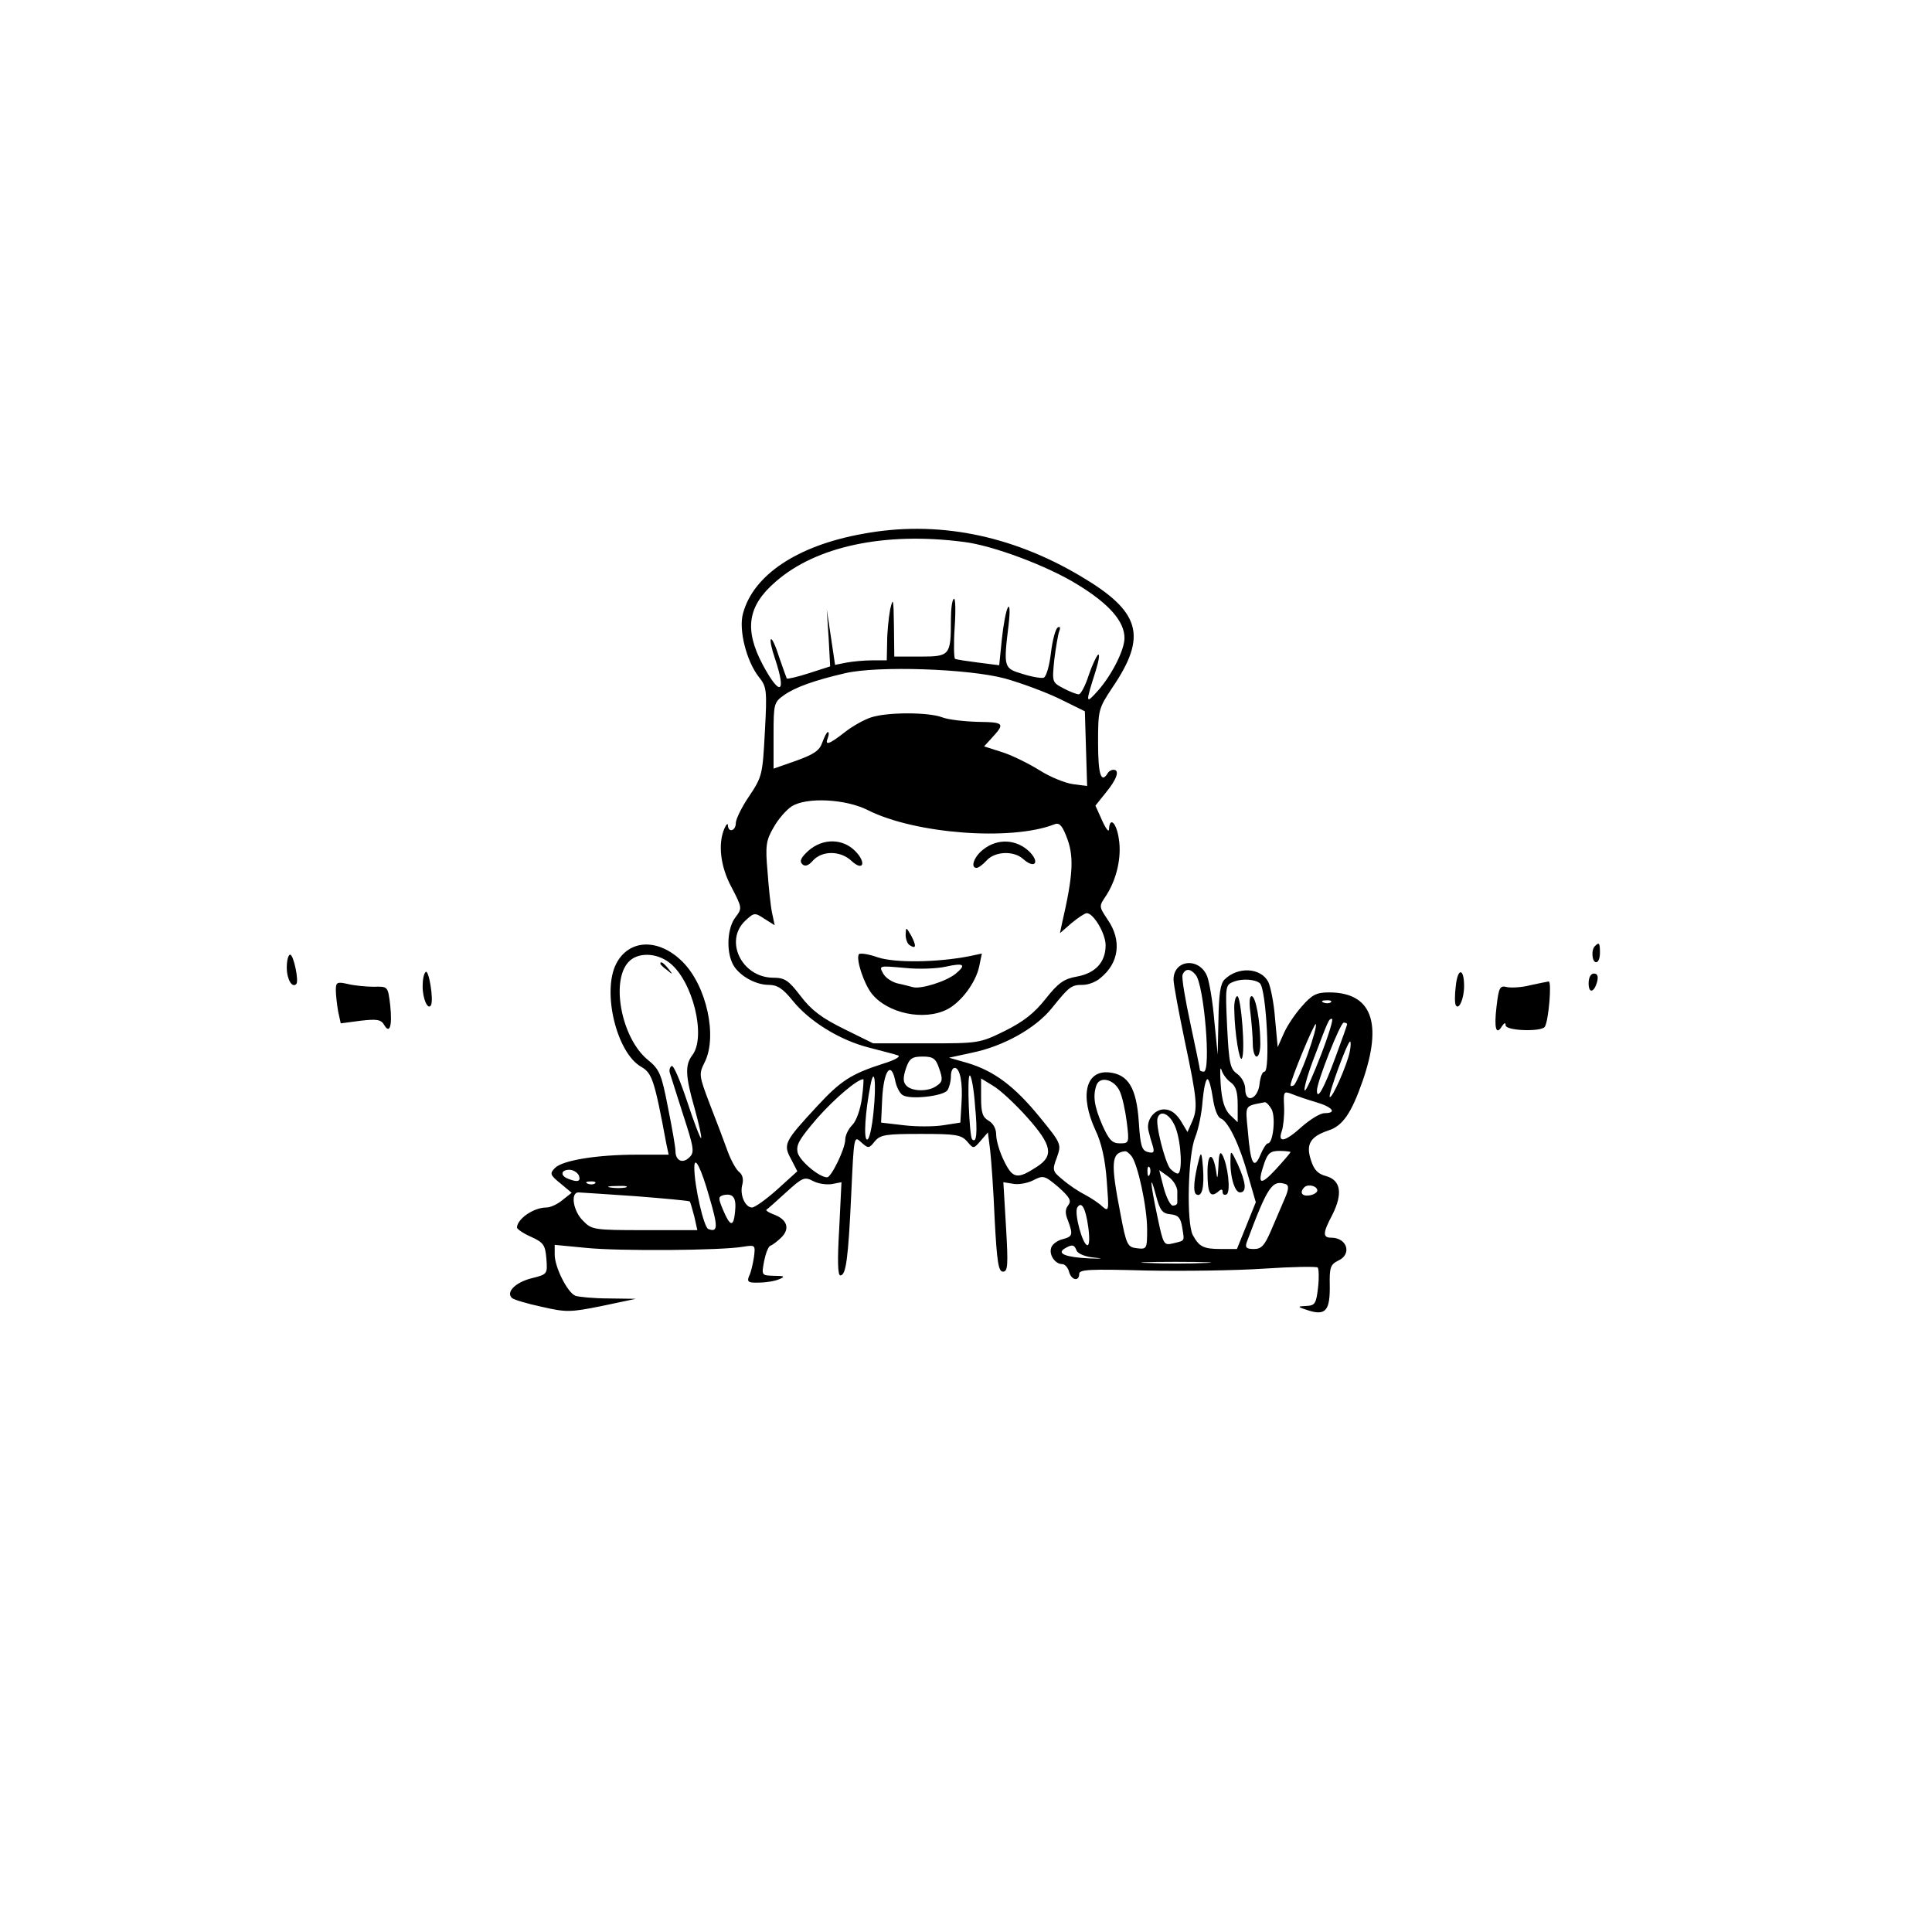 <?xml version="1.0" standalone="no"?>
<!DOCTYPE svg PUBLIC "-//W3C//DTD SVG 20010904//EN"
 "http://www.w3.org/TR/2001/REC-SVG-20010904/DTD/svg10.dtd">
<svg version="1.0" xmlns="http://www.w3.org/2000/svg"
 viewBox="0 0 512 512" width="512" height="512"
 preserveAspectRatio="xMidYMid meet">

<g transform="translate(0,500) scale(0.1,-0.1)"
fill="#000000" stroke="none">
<path d="M2285 3585 c-172 -31 -289 -109 -316 -211 -12 -42 9 -126 42 -168 21
-26 22 -35 16 -145 -6 -113 -7 -119 -41 -170 -20 -29 -36 -62 -36 -72 0 -21
-20 -27 -21 -6 0 6 -4 3 -9 -8 -18 -41 -11 -102 19 -157 28 -54 28 -55 10 -79
-21 -27 -25 -86 -8 -122 14 -30 59 -57 96 -57 23 0 38 -10 63 -41 44 -55 124
-105 202 -125 34 -9 70 -18 78 -21 8 -3 -10 -13 -40 -22 -84 -27 -112 -45
-174 -112 -87 -94 -91 -101 -70 -140 l17 -33 -53 -48 c-30 -27 -60 -48 -67
-48 -18 0 -33 33 -26 60 4 14 1 27 -8 34 -8 6 -22 31 -31 56 -9 25 -30 81 -47
124 -29 76 -29 80 -14 110 35 68 6 203 -58 267 -63 63 -142 61 -176 -5 -38
-74 1 -236 66 -273 29 -17 35 -33 67 -205 l6 -28 -84 0 c-106 0 -197 -15 -217
-35 -15 -15 -13 -19 14 -41 l30 -25 -24 -19 c-13 -11 -32 -20 -43 -20 -34 0
-77 -30 -78 -53 0 -4 17 -16 38 -25 33 -15 37 -22 40 -58 3 -41 3 -41 -41 -52
-42 -11 -67 -37 -50 -52 4 -4 40 -15 78 -23 65 -15 76 -15 160 2 l90 19 -72 1
c-39 0 -79 4 -88 7 -21 8 -55 76 -55 109 l0 26 83 -8 c87 -9 360 -7 416 3 33
5 33 5 29 -28 -3 -18 -8 -41 -13 -50 -6 -15 -2 -18 26 -17 19 0 43 4 54 9 17
7 14 9 -14 9 -33 1 -33 1 -26 39 4 20 11 39 17 41 6 2 19 12 29 22 23 23 15
47 -19 60 -14 5 -23 11 -21 13 2 1 26 22 52 46 44 40 49 42 72 30 13 -7 35
-10 49 -8 l26 5 -6 -123 c-5 -84 -4 -124 3 -124 15 0 21 44 29 218 7 151 7
153 26 135 19 -17 21 -17 36 2 15 18 29 20 122 20 93 0 107 -2 123 -20 17 -20
17 -20 36 2 l19 22 6 -47 c3 -26 9 -109 12 -184 6 -113 10 -138 22 -138 13 0
14 17 8 119 l-7 118 25 -4 c14 -3 38 1 54 9 27 14 30 13 67 -18 30 -27 35 -36
26 -48 -8 -10 -9 -21 -1 -40 14 -38 13 -43 -14 -50 -13 -3 -27 -13 -30 -22 -7
-19 10 -44 29 -44 7 0 15 -9 18 -20 6 -23 27 -27 27 -6 0 12 29 13 178 9 97
-2 238 0 312 5 74 5 138 6 142 3 3 -3 4 -27 1 -53 -5 -43 -8 -48 -32 -49 -24
-1 -24 -2 7 -12 45 -14 57 0 56 67 -1 47 2 55 22 65 38 17 24 61 -18 61 -23 0
-23 12 3 61 28 56 22 91 -16 102 -23 6 -33 17 -41 43 -14 42 -1 62 46 78 38
12 61 45 91 131 54 155 24 235 -89 235 -33 0 -45 -6 -72 -37 -18 -20 -40 -53
-48 -72 l-16 -36 -7 76 c-3 41 -12 85 -18 97 -20 38 -81 41 -116 6 -11 -11
-15 -40 -16 -107 l-2 -92 -9 90 c-4 50 -13 102 -19 118 -21 51 -89 44 -89 -9
0 -13 14 -87 30 -164 33 -156 35 -178 18 -215 l-11 -25 -18 30 c-13 20 -27 30
-44 30 -27 0 -49 -30 -41 -58 2 -9 7 -27 11 -39 5 -17 2 -20 -13 -16 -16 4
-20 16 -24 79 -6 91 -28 127 -79 132 -62 6 -78 -62 -36 -153 16 -33 26 -78 30
-134 6 -79 6 -83 -11 -69 -9 9 -30 23 -47 32 -16 8 -43 26 -59 40 -27 22 -28
25 -15 59 12 35 12 36 -46 107 -67 82 -121 122 -191 143 l-49 14 60 13 c84 17
170 65 213 119 46 57 51 61 82 61 14 0 35 8 46 18 50 40 57 100 20 154 -24 36
-24 36 -5 64 28 43 42 102 34 151 -6 42 -24 60 -26 26 0 -10 -8 0 -18 22 l-18
40 28 35 c29 35 37 60 20 60 -6 0 -13 -4 -16 -10 -17 -27 -25 -2 -25 81 0 88
1 91 38 147 93 137 75 201 -84 295 -185 110 -383 149 -579 112z m268 -21 c77
-9 224 -64 304 -114 83 -51 123 -97 123 -141 0 -31 -33 -97 -70 -139 -34 -38
-34 -35 -6 53 8 26 11 45 6 42 -4 -3 -16 -28 -25 -55 -9 -28 -21 -50 -26 -50
-6 0 -24 7 -41 16 -30 16 -30 16 -24 76 4 32 10 67 13 75 4 10 2 14 -4 10 -6
-4 -14 -34 -18 -68 -4 -33 -12 -62 -19 -65 -6 -2 -31 2 -56 10 -50 15 -51 16
-37 131 4 35 3 54 -2 45 -5 -8 -12 -46 -16 -84 l-7 -69 -55 7 c-31 4 -58 8
-62 10 -3 2 -4 40 -1 84 3 44 2 78 -2 75 -5 -2 -8 -28 -8 -56 0 -94 -3 -97
-81 -97 l-69 0 -1 83 c-1 70 -2 76 -10 42 -4 -22 -8 -61 -8 -87 l-1 -48 -39 0
c-21 0 -52 -3 -68 -6 l-30 -6 -11 74 -11 73 5 -76 4 -75 -56 -18 c-31 -10 -57
-16 -59 -14 -1 2 -10 27 -20 56 -9 29 -19 51 -22 48 -3 -3 2 -26 11 -52 31
-93 13 -101 -33 -15 -49 93 -40 155 34 219 107 94 288 133 498 106z m110 -362
c43 -12 108 -36 145 -54 l67 -33 3 -99 3 -99 -38 5 c-21 3 -60 19 -87 36 -27
17 -71 39 -98 48 l-50 16 20 22 c36 39 34 42 -36 43 -37 1 -80 6 -95 12 -37
14 -145 14 -188 0 -19 -6 -51 -24 -71 -40 -41 -32 -53 -36 -44 -14 3 8 3 15 0
15 -3 0 -9 -12 -15 -28 -7 -21 -22 -31 -69 -48 l-60 -21 0 88 c0 84 1 88 28
107 30 21 80 39 162 58 86 20 326 12 423 -14z m-363 -349 c125 -63 379 -82
493 -38 13 6 21 -1 32 -29 22 -53 20 -101 -11 -235 l-5 -24 31 27 c17 14 35
26 40 26 18 0 50 -54 50 -85 0 -45 -27 -74 -76 -83 -34 -6 -49 -16 -83 -59
-30 -38 -58 -60 -108 -85 -67 -33 -70 -33 -209 -33 l-140 0 -77 38 c-59 29
-87 50 -115 87 -33 43 -42 49 -75 49 -82 2 -128 98 -72 151 24 22 25 22 51 5
l27 -17 -7 33 c-4 19 -9 68 -12 110 -6 67 -4 82 16 116 12 22 34 47 48 56 39
25 143 20 202 -10z m-525 -405 c61 -48 97 -195 60 -244 -20 -26 -19 -55 6
-142 11 -40 19 -75 17 -78 -2 -2 -19 42 -37 97 -18 54 -36 97 -41 94 -5 -3 -7
-11 -5 -18 2 -7 18 -56 35 -110 29 -89 31 -101 17 -114 -18 -18 -37 -9 -37 17
0 10 -9 62 -20 116 -17 88 -22 100 -54 126 -68 56 -98 206 -51 258 24 27 75
26 110 -2z m1394 -32 c22 -27 41 -256 21 -256 -5 0 -10 2 -10 4 0 3 -11 57
-25 122 -14 65 -24 123 -21 131 7 17 21 17 35 -1z m170 -22 c17 -16 28 -234
12 -234 -6 0 -11 -15 -13 -32 -4 -41 -38 -54 -38 -14 0 14 -9 31 -21 40 -19
13 -22 27 -27 125 -5 109 -5 111 19 120 21 8 56 6 68 -5z m188 -50 c-3 -3 -12
-4 -19 -1 -8 3 -5 6 6 6 11 1 17 -2 13 -5z m-26 -139 c-20 -52 -39 -95 -43
-95 -4 0 5 35 21 78 42 110 42 112 51 112 4 0 -9 -43 -29 -95z m-36 0 c-15
-42 -32 -78 -36 -81 -5 -3 -9 -3 -9 0 0 14 63 166 67 162 3 -3 -7 -39 -22 -81z
m105 81 c0 -3 -14 -42 -31 -88 -30 -82 -49 -116 -49 -88 0 23 62 180 71 180 5
0 9 -2 9 -4z m7 -73 c-7 -35 -47 -126 -53 -120 -5 5 47 147 54 147 2 0 2 -12
-1 -27z m-1088 -45 c10 -28 9 -35 -6 -45 -22 -17 -68 -16 -82 1 -8 9 -8 21 0
45 9 26 16 31 44 31 28 0 35 -5 44 -32z m772 -36 c14 -10 19 -25 19 -60 l0
-46 -21 20 c-14 15 -21 37 -24 80 -2 32 -2 50 2 39 3 -11 14 -26 24 -33z
m-869 -34 c19 -13 109 -3 119 13 5 8 9 24 9 37 0 12 4 22 10 22 14 0 22 -39
18 -95 l-3 -50 -45 -7 c-25 -4 -73 -4 -105 0 l-60 7 3 65 c4 72 23 99 34 48 3
-17 12 -35 20 -40z m-77 -44 c-4 -41 -11 -74 -17 -74 -10 0 -5 75 9 145 10 51
16 7 8 -71z m269 15 c7 -71 4 -101 -8 -88 -7 9 -14 169 -6 169 4 0 11 -36 14
-81z m-300 20 c-4 -30 -15 -60 -25 -70 -11 -11 -19 -28 -19 -39 0 -24 -37
-100 -48 -100 -21 0 -72 43 -78 65 -5 21 4 36 52 92 47 53 106 103 122 103 1
0 0 -23 -4 -51z m439 -51 c65 -73 70 -101 25 -130 -52 -34 -64 -32 -87 15 -12
24 -21 55 -21 70 0 16 -8 30 -20 37 -16 9 -20 21 -20 61 l0 51 31 -19 c18 -10
59 -48 92 -85z m244 71 c7 -14 15 -51 19 -82 7 -56 6 -57 -18 -57 -21 0 -29 9
-47 49 -22 51 -25 78 -15 106 10 24 47 14 61 -16z m247 -18 c4 -28 12 -51 21
-55 20 -7 51 -72 73 -153 l20 -69 -25 -62 -25 -62 -42 0 c-47 0 -58 6 -75 37
-17 33 -13 210 6 258 9 22 18 66 20 98 3 31 8 57 13 57 4 0 10 -22 14 -49z
m274 -12 c44 -13 56 -29 22 -29 -11 0 -37 -16 -59 -35 -45 -41 -66 -46 -54
-12 4 12 7 41 6 64 -2 40 -1 42 20 34 12 -5 41 -15 65 -22z m-118 -19 c11 -21
4 -90 -10 -90 -4 0 -13 -14 -20 -31 -17 -40 -26 -24 -33 63 -7 72 -10 66 45
77 4 0 12 -8 18 -19z m-254 -50 c15 -41 18 -120 5 -120 -5 0 -13 6 -20 13 -14
18 -40 119 -33 135 8 23 35 8 48 -28z m-118 -73 c17 -20 42 -136 42 -195 0
-52 -1 -53 -27 -50 -25 3 -28 8 -44 93 -26 134 -24 160 12 164 4 1 11 -5 17
-12z m422 10 c0 -2 -18 -23 -40 -47 -41 -44 -49 -39 -29 19 9 25 16 31 40 31
16 0 29 -2 29 -3z m-1540 -120 c23 -78 23 -94 -3 -84 -12 5 -37 114 -37 163 0
34 18 -1 40 -79z m1167 61 c-3 -8 -6 -5 -6 6 -1 11 2 17 5 13 3 -3 4 -12 1
-19z m-1513 -3 c6 -16 -3 -19 -28 -9 -22 8 -20 24 3 24 10 0 21 -7 25 -15z
m1586 -42 c0 -13 0 -26 0 -30 0 -5 -5 -8 -12 -8 -6 0 -17 21 -24 47 l-12 47
24 -17 c13 -9 24 -27 24 -39z m-1543 21 c-3 -3 -12 -4 -19 -1 -8 3 -5 6 6 6
11 1 17 -2 13 -5z m1525 -82 c21 -2 27 -10 31 -35 6 -38 8 -34 -24 -42 -25 -6
-26 -4 -42 72 -19 89 -21 121 -3 53 10 -37 16 -46 38 -48z m302 40 c-9 -21
-25 -58 -36 -84 -17 -39 -25 -48 -45 -48 -20 0 -24 4 -19 18 55 147 67 166
103 154 9 -3 9 -13 -3 -40z m-1746 31 c-10 -2 -28 -2 -40 0 -13 2 -5 4 17 4
22 1 32 -1 23 -4z m1833 -8 c0 -5 -9 -11 -21 -13 -20 -3 -27 8 -13 22 10 9 34
3 34 -9z m-1807 -15 c77 -6 141 -12 144 -14 2 -3 7 -21 12 -40 l8 -36 -140 0
c-134 0 -140 1 -163 25 -26 25 -34 75 -12 75 6 0 75 -5 151 -10z m264 -41 c-4
-42 -13 -40 -32 5 -13 31 -13 35 2 39 25 5 34 -7 30 -44z m936 -41 c4 -28 3
-48 -2 -48 -13 0 -36 86 -27 100 11 18 22 -1 29 -52z m-31 -62 c4 -9 24 -17
49 -19 24 -2 17 -3 -14 -2 -64 3 -88 13 -67 26 20 12 26 11 32 -5z m340 -33
c-40 -2 -107 -2 -150 0 -43 1 -10 3 72 3 83 0 118 -2 78 -3z"/>
<path d="M2143 2746 c-20 -18 -25 -28 -17 -36 7 -7 16 -5 29 10 24 26 72 26
101 -1 32 -30 41 -5 10 26 -33 33 -85 34 -123 1z"/>
<path d="M2606 2749 c-25 -19 -35 -49 -18 -49 5 0 17 9 27 20 22 24 71 26 96
4 31 -28 46 -10 17 19 -34 33 -84 36 -122 6z"/>
<path d="M2400 2523 c0 -12 5 -25 11 -28 17 -11 18 -2 4 25 -14 24 -14 24 -15
3z"/>
<path d="M2276 2471 c-8 -13 13 -77 34 -104 42 -53 139 -73 200 -42 37 19 76
71 85 114 l7 34 -33 -7 c-87 -17 -198 -18 -243 -3 -25 9 -48 12 -50 8z m256
-52 c-27 -21 -93 -41 -113 -35 -8 2 -26 7 -41 10 -15 4 -32 15 -38 27 -11 20
-10 20 57 14 37 -4 86 -2 108 3 50 11 57 6 27 -19z"/>
<path d="M1750 2446 c0 -2 8 -10 18 -17 15 -13 16 -12 3 4 -13 16 -21 21 -21
13z"/>
<path d="M3271 2323 c1 -62 14 -139 20 -128 10 15 -2 165 -12 165 -5 0 -9 -17
-8 -37z"/>
<path d="M3314 2314 c3 -26 6 -62 6 -80 0 -19 5 -34 10 -34 6 0 10 15 10 34 0
58 -12 126 -23 126 -6 0 -7 -18 -3 -46z"/>
<path d="M3178 1930 c-14 -53 -17 -89 -8 -95 15 -9 22 17 18 71 -3 38 -5 43
-10 24z"/>
<path d="M3229 1910 c-2 -34 -3 -38 -6 -15 -8 53 -23 52 -23 -1 0 -56 7 -69
27 -53 10 9 13 8 13 0 0 -7 5 -9 11 -6 11 8 3 78 -12 105 -6 10 -9 1 -10 -30z"/>
<path d="M3261 1929 c-2 -46 11 -89 25 -89 19 0 16 26 -6 75 -17 36 -19 38
-19 14z"/>
<path d="M4227 2493 c-11 -10 -8 -43 3 -43 6 0 10 11 10 25 0 26 -2 29 -13 18z"/>
<path d="M760 2436 c0 -31 14 -55 25 -44 8 7 -7 78 -16 78 -5 0 -9 -15 -9 -34z"/>
<path d="M1128 2424 c-5 -4 -8 -21 -8 -38 0 -33 14 -64 22 -50 8 14 -6 97 -14
88z"/>
<path d="M3858 2387 c-3 -23 -3 -46 0 -51 8 -14 22 17 22 51 0 48 -17 49 -22
0z"/>
<path d="M4210 2394 c0 -28 15 -25 23 6 3 13 0 20 -9 20 -8 0 -14 -10 -14 -26z"/>
<path d="M890 2376 c0 -13 3 -38 6 -56 l7 -32 53 7 c43 5 54 3 62 -11 15 -26
22 -2 16 53 -6 49 -6 49 -43 48 -20 0 -51 3 -68 7 -30 7 -33 5 -33 -16z"/>
<path d="M4055 2389 c-22 -6 -50 -7 -61 -5 -19 5 -22 0 -28 -51 -7 -58 -1 -78
14 -53 7 10 10 11 10 3 0 -15 95 -18 104 -4 10 16 19 121 10 120 -5 -1 -27 -5
-49 -10z"/>
</g>
</svg>
